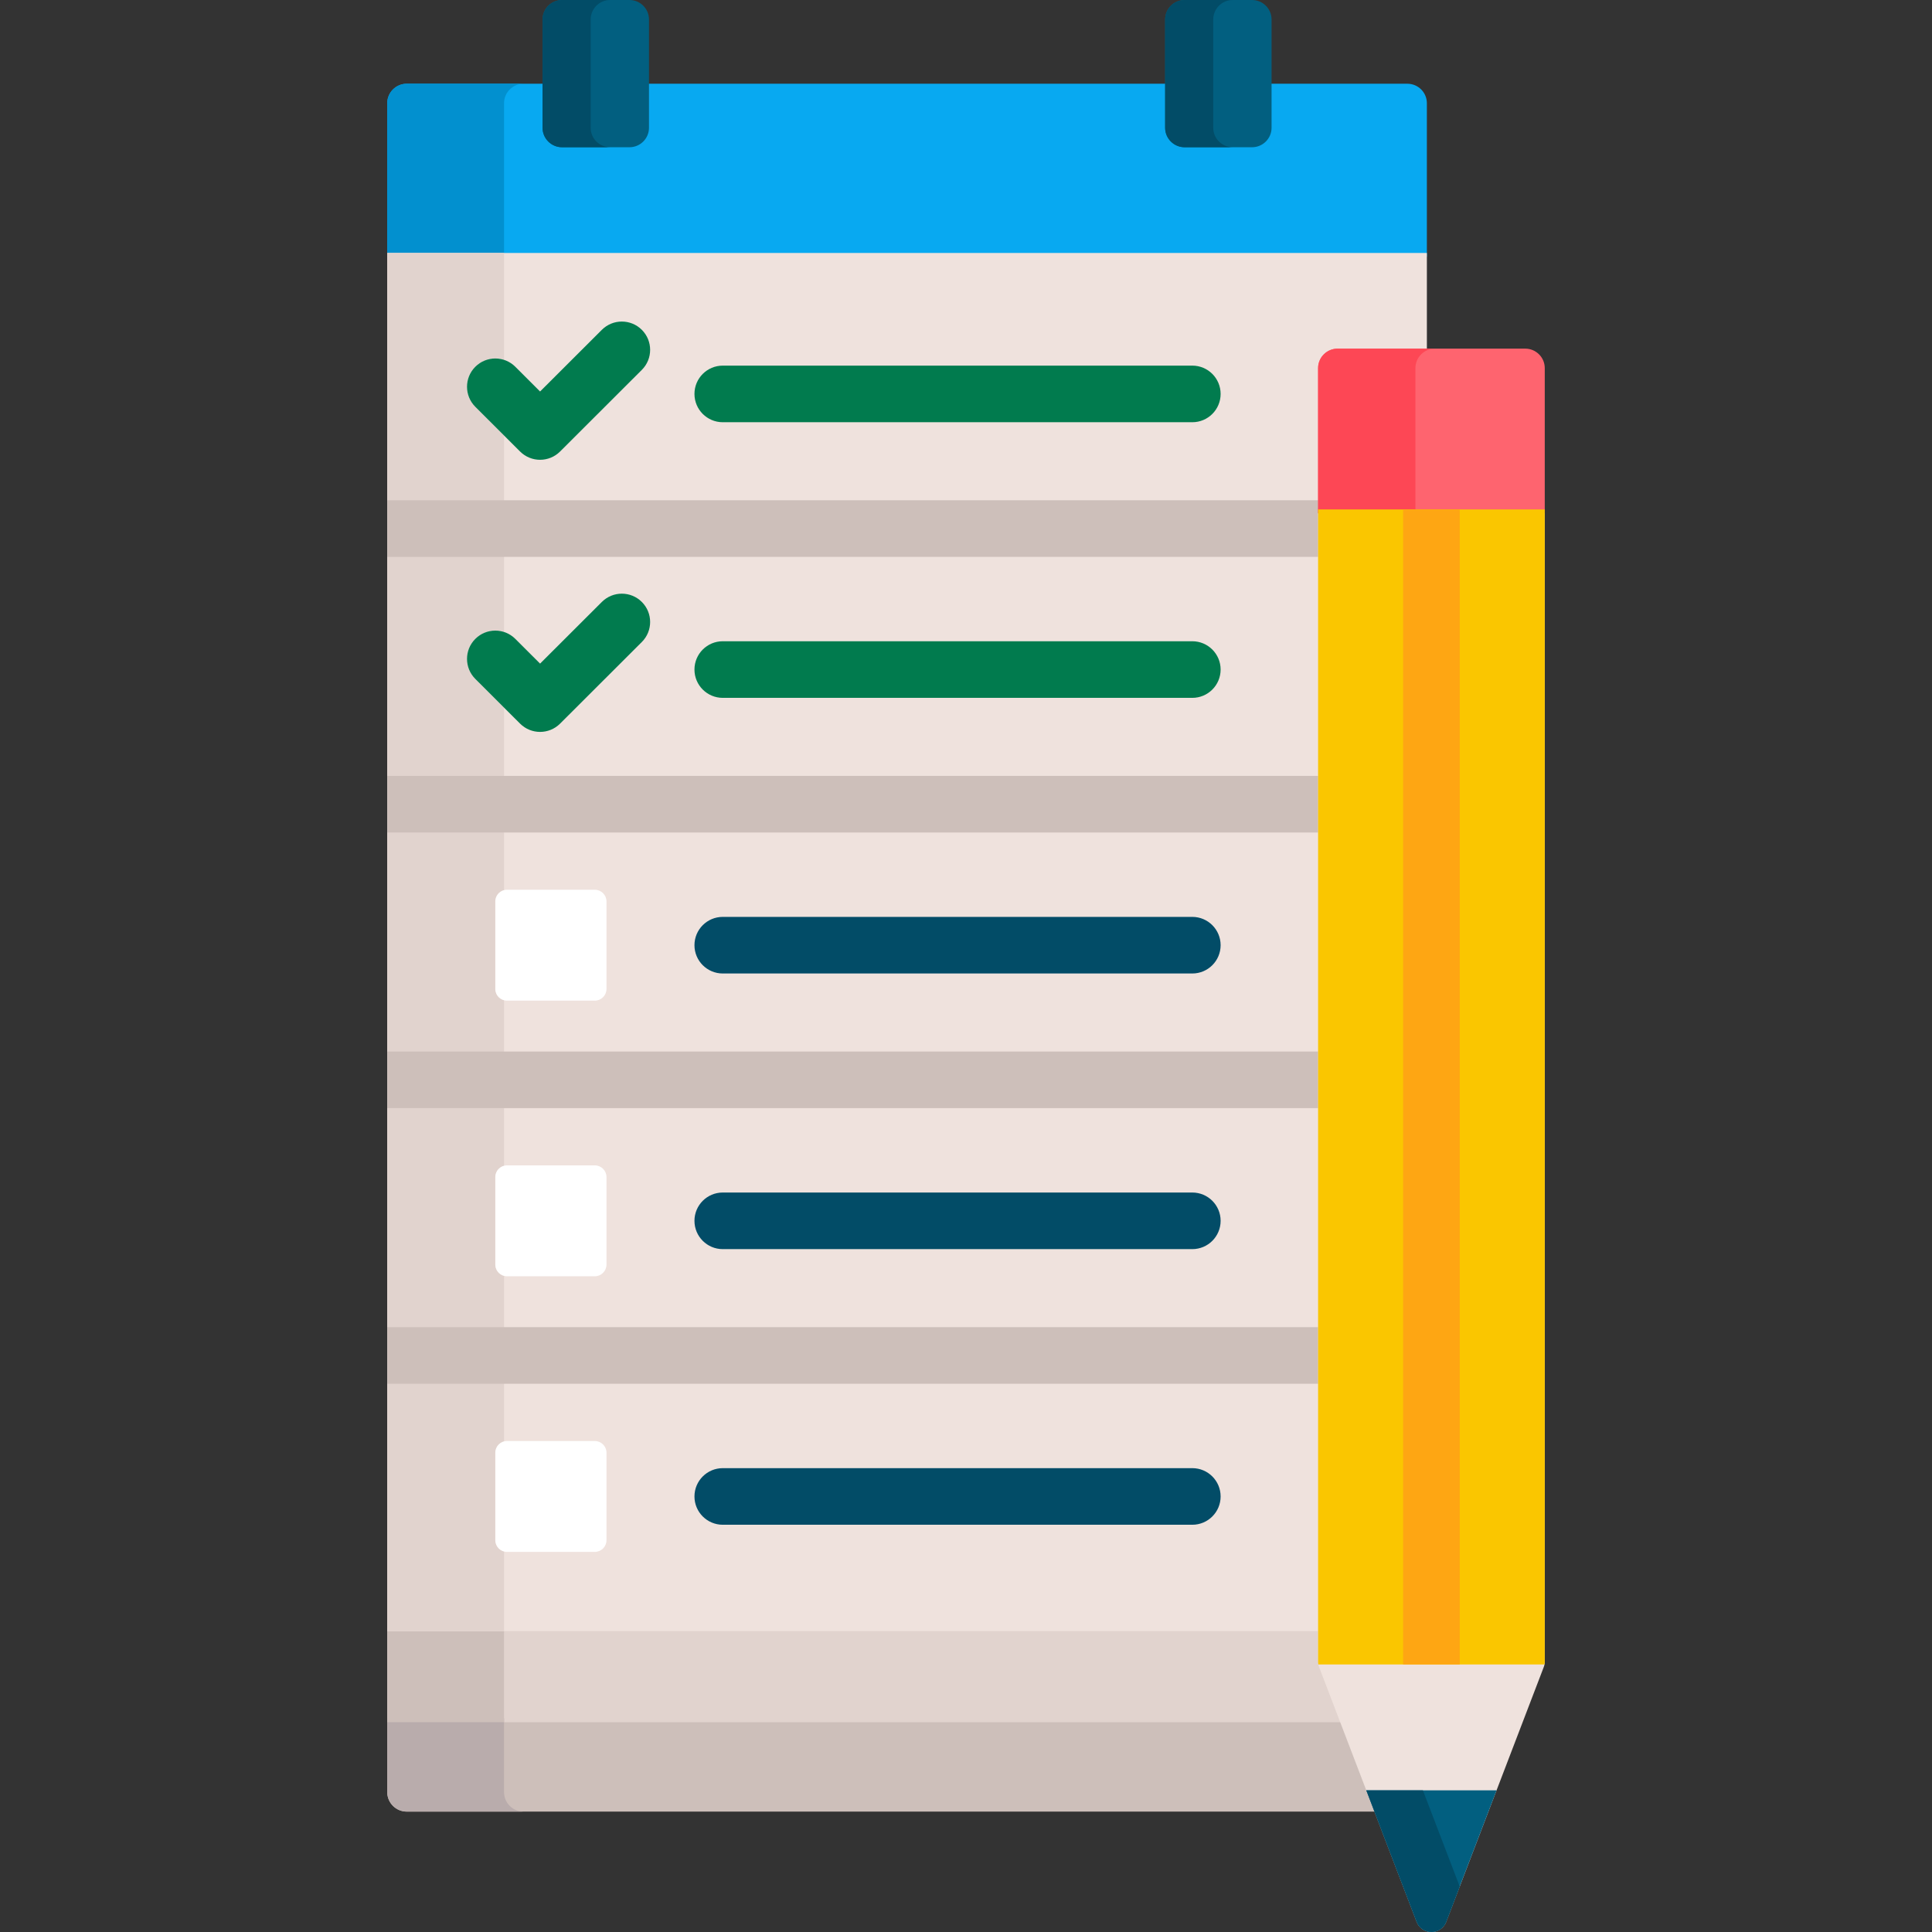 <svg id="Capa_1" enable-background="new 0 0 512 512" height="512" viewBox="0 0 512 512" width="512" xmlns="http://www.w3.org/2000/svg"><rect x="0" y="0" width="512" height="512" fill="#333333" stroke="none"/><path d="m355.856 455.398h-253.233v19.543c0 2.833 2.321 5.151 5.159 5.151h257.528z" fill="#cdbfba"/><path d="m350.511 441.436c-.066-.171-.114-.347-.148-.526-.035-.188-.053-.376-.053-.56v-9.091h-247.687v25.14h253.616z" fill="#e1d3ce"/><path d="m133.574 474.941v-19.543h-30.951v19.543c0 2.833 2.321 5.151 5.159 5.151h30.951c-2.838.001-5.159-2.318-5.159-5.151z" fill="#b9acac"/><path d="m102.623 431.259h30.951v25.14h-30.951z" fill="#cdbfba"/><path d="m372.979 22.19h-37.001v11.68c0 2.289-1.865 4.151-4.158 4.151h-17.887c-2.293 0-4.159-1.862-4.159-4.151v-11.68h-138.786v11.68c0 2.289-1.866 4.151-4.159 4.151h-17.888c-2.293 0-4.158-1.862-4.158-4.151v-11.68h-37.002c-2.837 0-5.159 2.318-5.159 5.151v40.691h275.515v-40.692c.001-2.832-2.321-5.15-5.158-5.15z" fill="#08a9f1"/><path d="m133.574 68.032v-40.692c0-2.833 2.321-5.151 5.159-5.151h-30.951c-2.837 0-5.159 2.318-5.159 5.151v40.691h30.951z" fill="#0290cf"/><path d="m350.309 97.544c0-2.288 1.866-4.15 4.159-4.15h23.67v-26.362h-275.515v365.227h247.686z" fill="#efe2dd"/><path d="m131.262 408.179v-23.205c0-1.428.988-2.627 2.312-2.977v-43.887c-1.324-.35-2.312-1.549-2.312-2.977v-23.205c0-1.428.988-2.627 2.312-2.978v-43.886c-1.324-.35-2.312-1.549-2.312-2.978v-23.205c0-1.428.988-2.627 2.312-2.977v-48.382l-7.611-7.601c-2.931-2.927-2.935-7.676-.008-10.606 2.061-2.064 5.023-2.669 7.619-1.83v-52.075l-7.611-7.6c-2.931-2.927-2.935-7.676-.008-10.606 2.061-2.064 5.023-2.669 7.619-1.83v-28.342h-30.951v365.227h30.951v-21.103c-1.325-.35-2.312-1.549-2.312-2.977z" fill="#e1d3ce"/><g fill="#cdbfba"><path d="m102.623 132.578h247.686v15h-247.686z"/><path d="m102.623 205.622h247.686v15h-247.686z"/><path d="m102.623 278.668h247.686v15h-247.686z"/><path d="m102.623 351.714h247.686v15h-247.686z"/></g><path d="m336.978 33.869c0 2.833-2.321 5.151-5.158 5.151h-17.887c-2.837 0-5.159-2.318-5.159-5.151v-28.718c0-2.832 2.321-5.151 5.159-5.151h17.887c2.837 0 5.158 2.318 5.158 5.151z" fill="#025f80"/><path d="m171.988 33.869c0 2.833-2.321 5.151-5.159 5.151h-17.888c-2.837 0-5.158-2.318-5.158-5.151v-28.718c0-2.832 2.321-5.151 5.158-5.151h17.888c2.837 0 5.159 2.318 5.159 5.151z" fill="#025f80"/><path d="m156.533 33.869v-28.718c0-2.832 2.321-5.151 5.158-5.151h-12.75c-2.837 0-5.158 2.318-5.158 5.151v28.718c0 2.833 2.321 5.151 5.158 5.151h12.75c-2.837 0-5.158-2.318-5.158-5.151z" fill="#024c67"/><path d="m315.978 111.894h-124.438c-4.142 0-7.5-3.358-7.5-7.5s3.358-7.5 7.5-7.5h124.438c4.142 0 7.5 3.358 7.5 7.5s-3.357 7.5-7.5 7.5z" fill="#017b4e"/><path d="m315.978 184.939h-124.438c-4.142 0-7.5-3.358-7.5-7.5s3.358-7.5 7.5-7.5h124.438c4.142 0 7.5 3.358 7.5 7.5s-3.357 7.5-7.5 7.5z" fill="#017b4e"/><path d="m315.978 257.985h-124.438c-4.142 0-7.5-3.358-7.5-7.5s3.358-7.5 7.5-7.5h124.438c4.142 0 7.5 3.358 7.5 7.5s-3.357 7.5-7.5 7.5z" fill="#024c67"/><path d="m160.726 262.088c0 1.7-1.393 3.091-3.095 3.091h-23.274c-1.702 0-3.095-1.391-3.095-3.091v-23.205c0-1.7 1.393-3.091 3.095-3.091h23.274c1.702 0 3.095 1.391 3.095 3.091z" fill="#fff"/><path d="m315.978 331.031h-124.438c-4.142 0-7.5-3.358-7.5-7.5s3.358-7.5 7.5-7.5h124.438c4.142 0 7.5 3.358 7.5 7.5s-3.357 7.5-7.5 7.5z" fill="#024c67"/><path d="m160.726 335.133c0 1.7-1.393 3.09-3.095 3.09h-23.274c-1.702 0-3.095-1.391-3.095-3.09v-23.205c0-1.7 1.393-3.091 3.095-3.091h23.274c1.702 0 3.095 1.391 3.095 3.091z" fill="#fff"/><path d="m315.978 404.076h-124.438c-4.142 0-7.5-3.358-7.5-7.5s3.358-7.5 7.5-7.5h124.438c4.142 0 7.5 3.358 7.5 7.5s-3.357 7.5-7.5 7.5z" fill="#024c67"/><path d="m160.726 408.179c0 1.7-1.393 3.09-3.095 3.09h-23.274c-1.702 0-3.095-1.391-3.095-3.09v-23.205c0-1.699 1.393-3.09 3.095-3.09h23.274c1.702 0 3.095 1.391 3.095 3.09z" fill="#fff"/><path d="m143.126 121.85c-1.918 0-3.836-.731-5.299-2.193l-11.864-11.847c-2.931-2.927-2.935-7.676-.008-10.606 2.927-2.932 7.676-2.934 10.606-.008l6.565 6.556 16.367-16.343c2.931-2.927 7.68-2.922 10.606.008 2.927 2.931 2.923 7.68-.008 10.606l-21.666 21.634c-1.464 1.462-3.381 2.193-5.299 2.193z" fill="#017b4e"/><path d="m143.126 193.963c-1.918 0-3.836-.731-5.299-2.193l-11.864-11.847c-2.931-2.927-2.935-7.676-.008-10.606 2.927-2.932 7.676-2.934 10.606-.008l6.565 6.556 16.367-16.342c2.931-2.927 7.68-2.923 10.606.008 2.927 2.931 2.923 7.68-.008 10.606l-21.666 21.634c-1.464 1.461-3.381 2.192-5.299 2.192z" fill="#017b4e"/><path d="m349.309 440.35c0 .493.091.982.268 1.444l25.861 67.55c.611 1.598 2.168 2.656 3.906 2.656 1.736 0 3.292-1.059 3.902-2.656l25.863-67.55c.178-.461.269-.951.269-1.444v-304.35h-60.068v304.35z" fill="#efe2dd"/><path d="m362.078 474.448 13.36 34.895c.611 1.598 2.168 2.656 3.906 2.656 1.736 0 3.292-1.059 3.902-2.656l13.362-34.895z" fill="#025f80"/><path d="m377.078 474.448h-15l13.36 34.895c.611 1.598 2.168 2.656 3.906 2.656 1.736 0 3.292-1.059 3.902-2.656l3.596-9.392z" fill="#024c67"/><path d="m409.377 135.999v-38.455c0-2.833-2.321-5.15-5.159-5.15h-49.751c-2.837 0-5.159 2.317-5.159 5.15v38.456h60.069z" fill="#fe646f"/><path d="m375.102 135.999v-38.455c0-2.833 2.321-5.15 5.158-5.15h-25.793c-2.837 0-5.159 2.317-5.159 5.15v38.456h25.794z" fill="#fd4755"/><path d="m349.309 440.35c0 .251.024.5.071.746h59.927c.046-.246.071-.495.071-.746v-305.35h-60.068v305.35z" fill="#fac600"/><path d="m371.844 134.999h15v306.096h-15z" fill="#fea613"/><path d="m321.523 33.869v-28.718c0-2.832 2.321-5.151 5.158-5.151h-12.75c-2.837 0-5.158 2.318-5.158 5.151v28.718c0 2.833 2.321 5.151 5.158 5.151h12.75c-2.836 0-5.158-2.318-5.158-5.151z" fill="#024c67"/></svg>